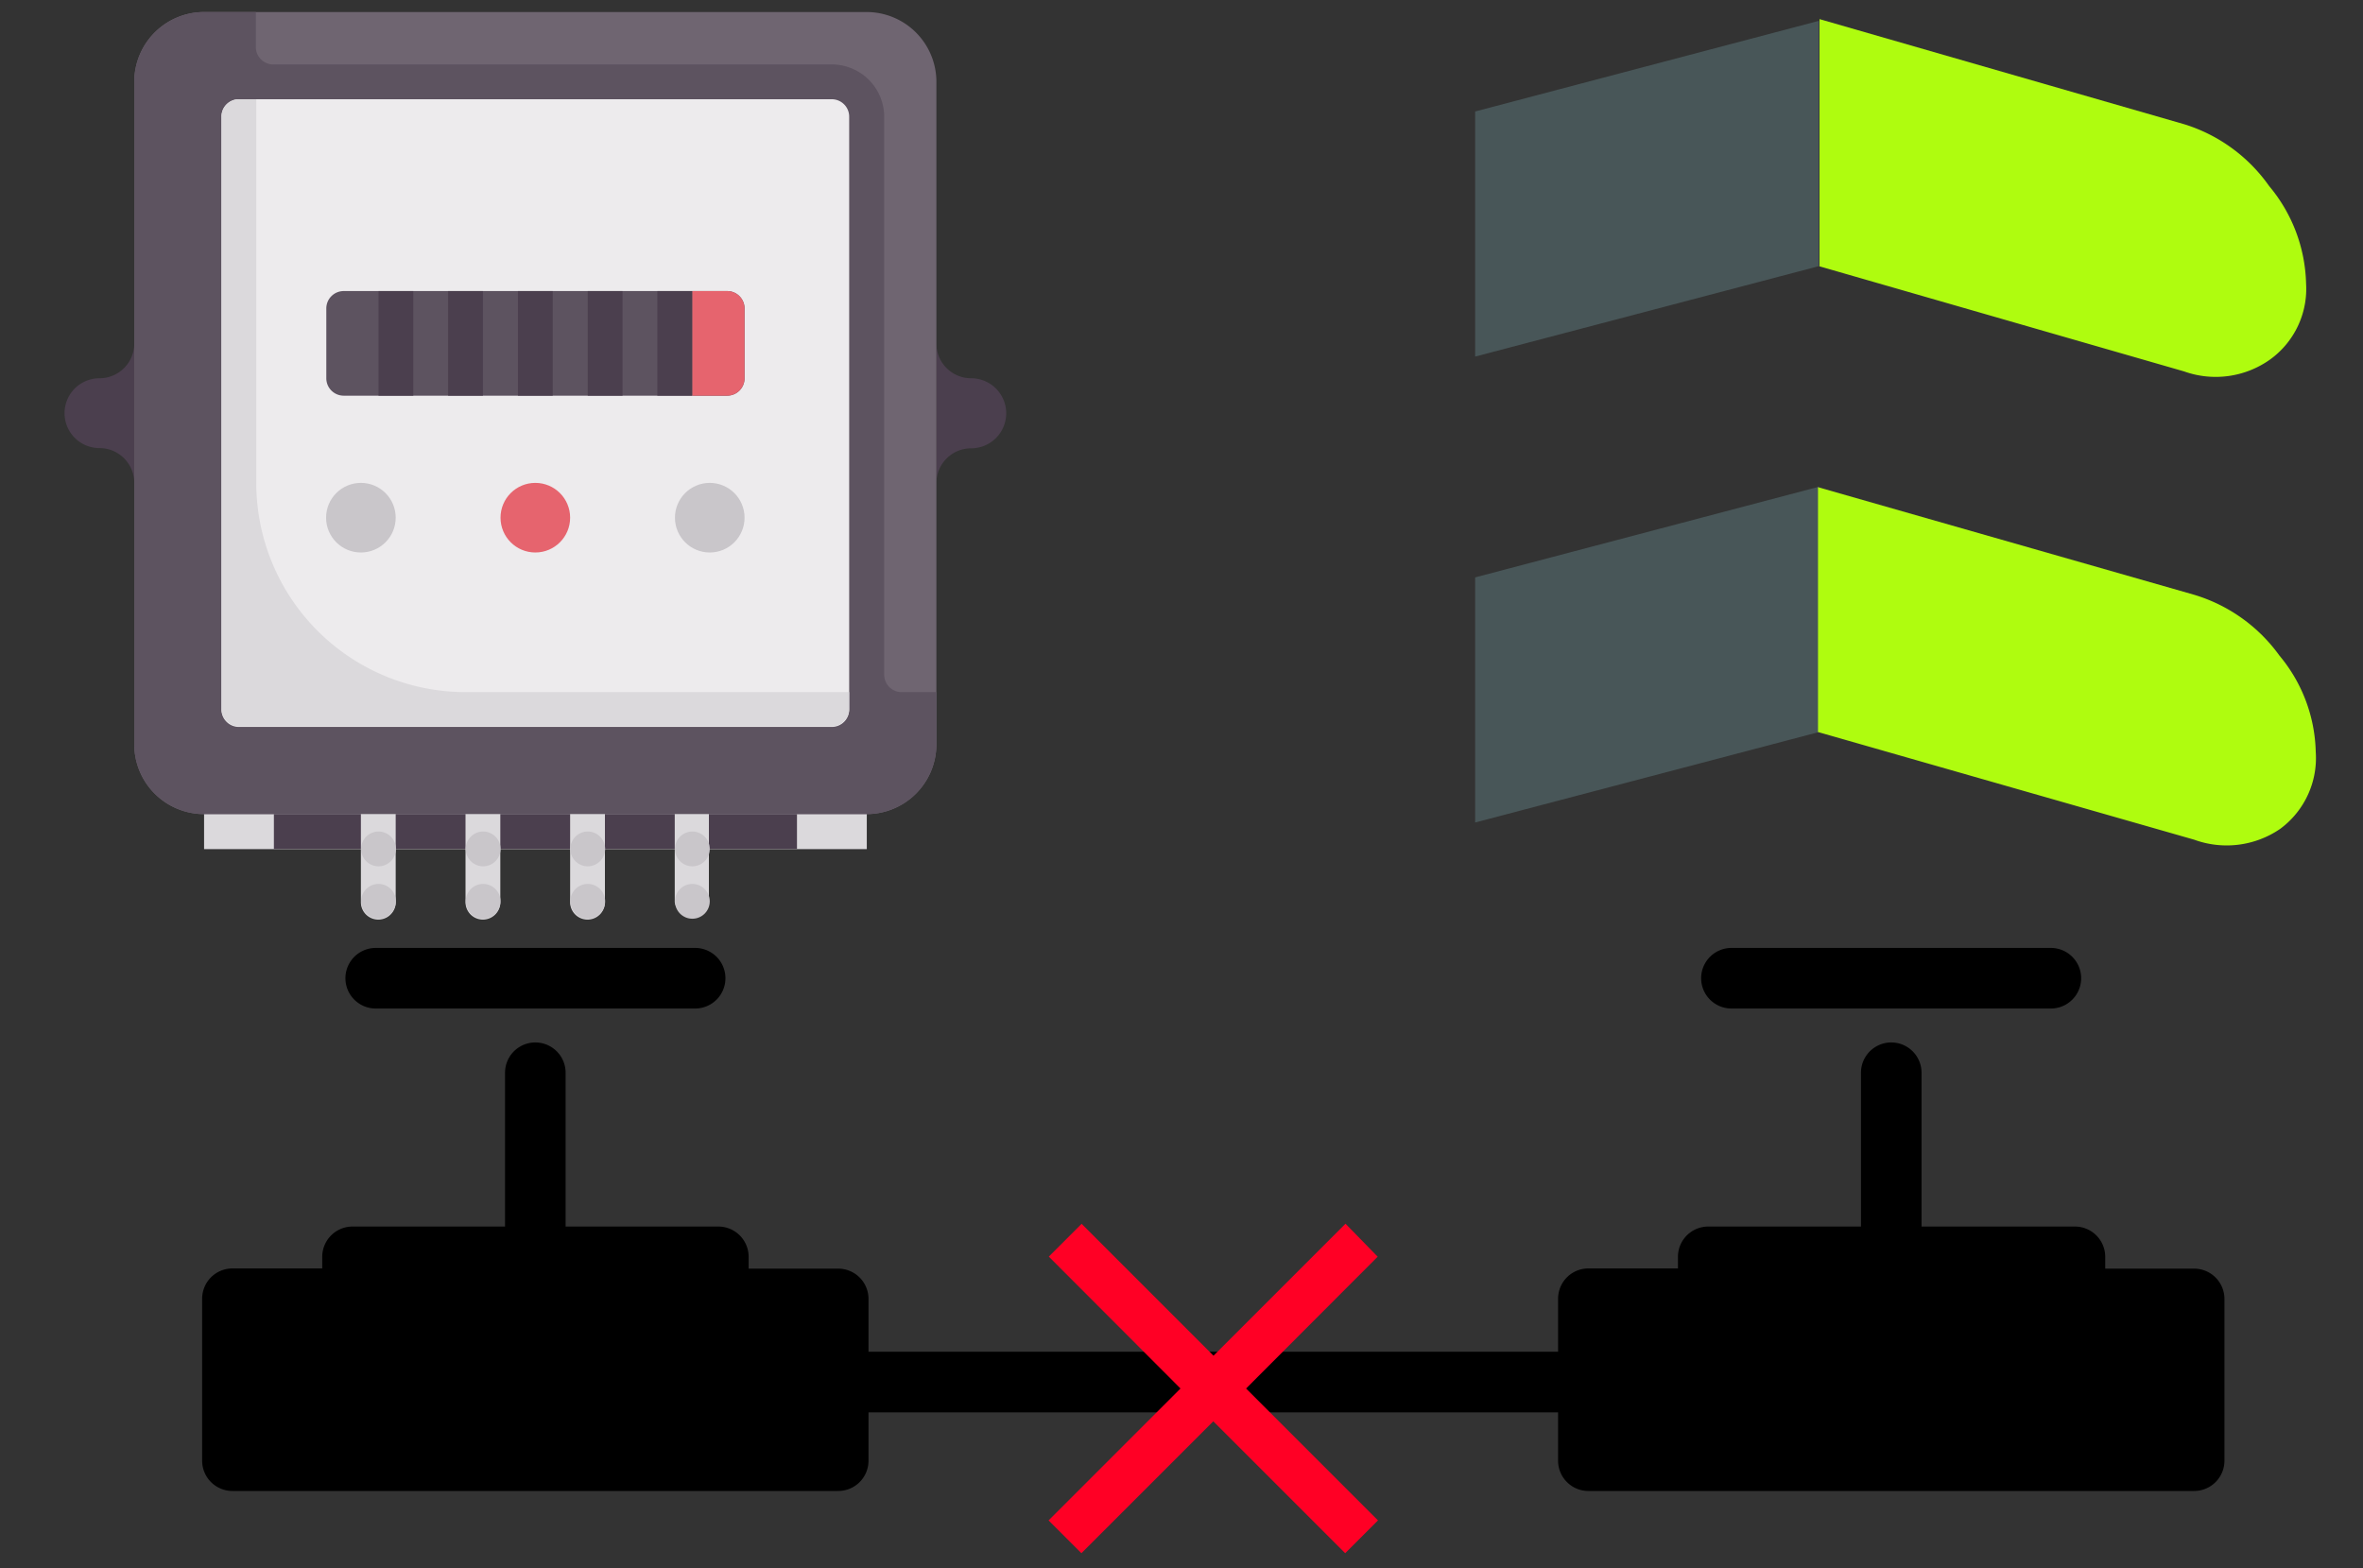 <svg id="Capa_1" data-name="Capa 1" xmlns="http://www.w3.org/2000/svg" viewBox="0 0 110 73"><rect x="0" y="0" width="110" height="73" fill="#333333" stroke="none"/><defs><style>.cls-1{fill:#485658;}.cls-2{fill:#affc0f;}.cls-3{fill:#ff0025;stroke:#ff0025;stroke-miterlimit:10;}.cls-4{fill:#dbd9dc;}.cls-5{fill:#4b3f4e;}.cls-6{fill:#6f6571;}.cls-7{fill:#5d5360;}.cls-8{fill:#edebed;}.cls-9{fill:#c9c6ca;}.cls-10{fill:#e6646e;}</style></defs><title>Error</title><path d="M17.49,44.13a1.41,1.41,0,1,0,0,2.82H32.36a1.41,1.41,0,1,0,0-2.82H17.49Zm0,0"/><path d="M80.6,46.95H95.47a1.41,1.41,0,1,0,0-2.82H80.6a1.41,1.41,0,1,0,0,2.82h0Zm0,0"/><path d="M103.55,62.93V60.47a1.41,1.41,0,0,0-1.41-1.41H98V58.51a1.41,1.41,0,0,0-1.41-1.41H89.45V49.94a1.41,1.41,0,1,0-2.82,0V57.1H79.52a1.41,1.41,0,0,0-1.41,1.41v0.54H73.94a1.41,1.41,0,0,0-1.41,1.41v2.47H40.43V60.47A1.41,1.41,0,0,0,39,59.06H34.85V58.51a1.41,1.41,0,0,0-1.41-1.41H26.33V49.94a1.41,1.41,0,1,0-2.82,0V57.1H16.4A1.41,1.41,0,0,0,15,58.51v0.54H10.82a1.41,1.41,0,0,0-1.41,1.41V68a1.41,1.41,0,0,0,1.41,1.41H39A1.41,1.41,0,0,0,40.43,68V65.75H72.53V68a1.41,1.41,0,0,0,1.41,1.41h28.2A1.41,1.41,0,0,0,103.55,68v-5Zm7.93,0"/><polygon class="cls-1" points="68.67 38.29 84.67 34.08 84.67 22.67 84.67 22.66 68.67 26.88 68.67 38.29"/><polygon class="cls-1" points="68.67 5.19 68.67 16.6 84.67 12.39 84.67 0.97 68.67 5.19"/><path class="cls-2" d="M84.67,34.09l17.47,5a4.41,4.41,0,0,0,4-.5A4.1,4.1,0,0,0,107.8,35a7.24,7.24,0,0,0-1.69-4.48,7.57,7.57,0,0,0-4-2.84l-17.48-5V34.08h0Z"/><path class="cls-2" d="M84.67,12.39v0l17,4.9a4.37,4.37,0,0,0,4-.55,4.06,4.06,0,0,0,1.68-3.55,7.34,7.34,0,0,0-1.72-4.53,7.57,7.57,0,0,0-3.93-2.87l-17-4.9V12.39Z"/><path class="cls-3" d="M63.43,58.5L57.3,64.64l6.14,6.14-0.82.82-6.14-6.14-6.14,6.14-0.82-.82,6.14-6.14L49.53,58.5l0.82-.82,6.14,6.14,6.14-6.14Zm0,0"/><rect class="cls-4" x="9.5" y="37.09" width="30.85" height="2.44"/><path class="cls-5" d="M4.63,17.61a1.62,1.62,0,0,0,0,3.25,1.62,1.62,0,0,1,1.62,1.62V16A1.62,1.62,0,0,1,4.63,17.61Z"/><path class="cls-5" d="M45.21,17.61A1.62,1.62,0,0,1,43.59,16v6.49a1.62,1.62,0,0,1,1.62-1.62A1.62,1.62,0,0,0,45.21,17.61Z"/><path class="cls-6" d="M40.34,37.9H9.5a3.25,3.25,0,0,1-3.25-3.25V3.81A3.25,3.25,0,0,1,9.5.56H40.34a3.25,3.25,0,0,1,3.25,3.25V34.65A3.25,3.25,0,0,1,40.34,37.9Z"/><path class="cls-7" d="M41.16,31.41v-26A2.44,2.44,0,0,0,38.72,3h-26a0.81,0.81,0,0,1-.81-0.81V0.56H9.5A3.25,3.25,0,0,0,6.25,3.81V34.65A3.25,3.25,0,0,0,9.5,37.9H40.34a3.25,3.25,0,0,0,3.25-3.25V32.22H42A0.81,0.81,0,0,1,41.16,31.41Z"/><path class="cls-8" d="M38.72,33.84H11.12A0.81,0.81,0,0,1,10.31,33V5.43a0.81,0.81,0,0,1,.81-0.81h27.6a0.81,0.81,0,0,1,.81.81V33A0.81,0.81,0,0,1,38.72,33.84Z"/><rect class="cls-5" x="12.75" y="37.9" width="24.35" height="1.62"/><path class="cls-7" d="M33.85,18.42H16a0.81,0.81,0,0,1-.81-0.81V14.36A0.81,0.81,0,0,1,16,13.55H33.85a0.81,0.81,0,0,1,.81.81v3.25A0.81,0.81,0,0,1,33.85,18.42Z"/><circle class="cls-9" cx="16.8" cy="24.1" r="1.62"/><circle class="cls-9" cx="33.04" cy="24.1" r="1.62"/><circle class="cls-10" cx="24.92" cy="24.1" r="1.62"/><rect class="cls-5" x="17.62" y="13.55" width="1.62" height="4.87"/><rect class="cls-5" x="20.86" y="13.55" width="1.62" height="4.87"/><rect class="cls-5" x="24.11" y="13.55" width="1.62" height="4.87"/><rect class="cls-5" x="27.36" y="13.55" width="1.62" height="4.87"/><rect class="cls-5" x="30.6" y="13.55" width="1.62" height="4.87"/><path class="cls-10" d="M33.85,18.42H32.23V13.55h1.62a0.81,0.81,0,0,1,.81.81v3.25A0.81,0.81,0,0,1,33.85,18.42Z"/><path class="cls-4" d="M21.67,32.22a9.74,9.74,0,0,1-9.74-9.74V4.62H11.12a0.81,0.81,0,0,0-.81.81V33a0.81,0.81,0,0,0,.81.81h27.6A0.81,0.81,0,0,0,39.53,33V32.22H21.67Z"/><path class="cls-4" d="M16.8,37.9V42a0.81,0.81,0,0,0,1.62,0V37.9H16.8Z"/><circle class="cls-9" cx="17.62" cy="41.96" r="0.81"/><circle class="cls-9" cx="17.62" cy="39.52" r="0.81"/><path class="cls-4" d="M21.67,37.9V42a0.81,0.81,0,0,0,1.62,0V37.9H21.67Z"/><circle class="cls-9" cx="22.49" cy="41.96" r="0.81"/><circle class="cls-9" cx="22.49" cy="39.52" r="0.81"/><path class="cls-4" d="M26.54,37.9V42a0.81,0.81,0,0,0,1.62,0V37.9H26.54Z"/><circle class="cls-9" cx="27.36" cy="41.96" r="0.81"/><circle class="cls-9" cx="27.36" cy="39.52" r="0.81"/><path class="cls-4" d="M31.41,37.9V42A0.81,0.81,0,0,0,33,42V37.9H31.41Z"/><circle class="cls-9" cx="32.23" cy="41.96" r="0.81"/><circle class="cls-9" cx="32.23" cy="39.52" r="0.81"/></svg>